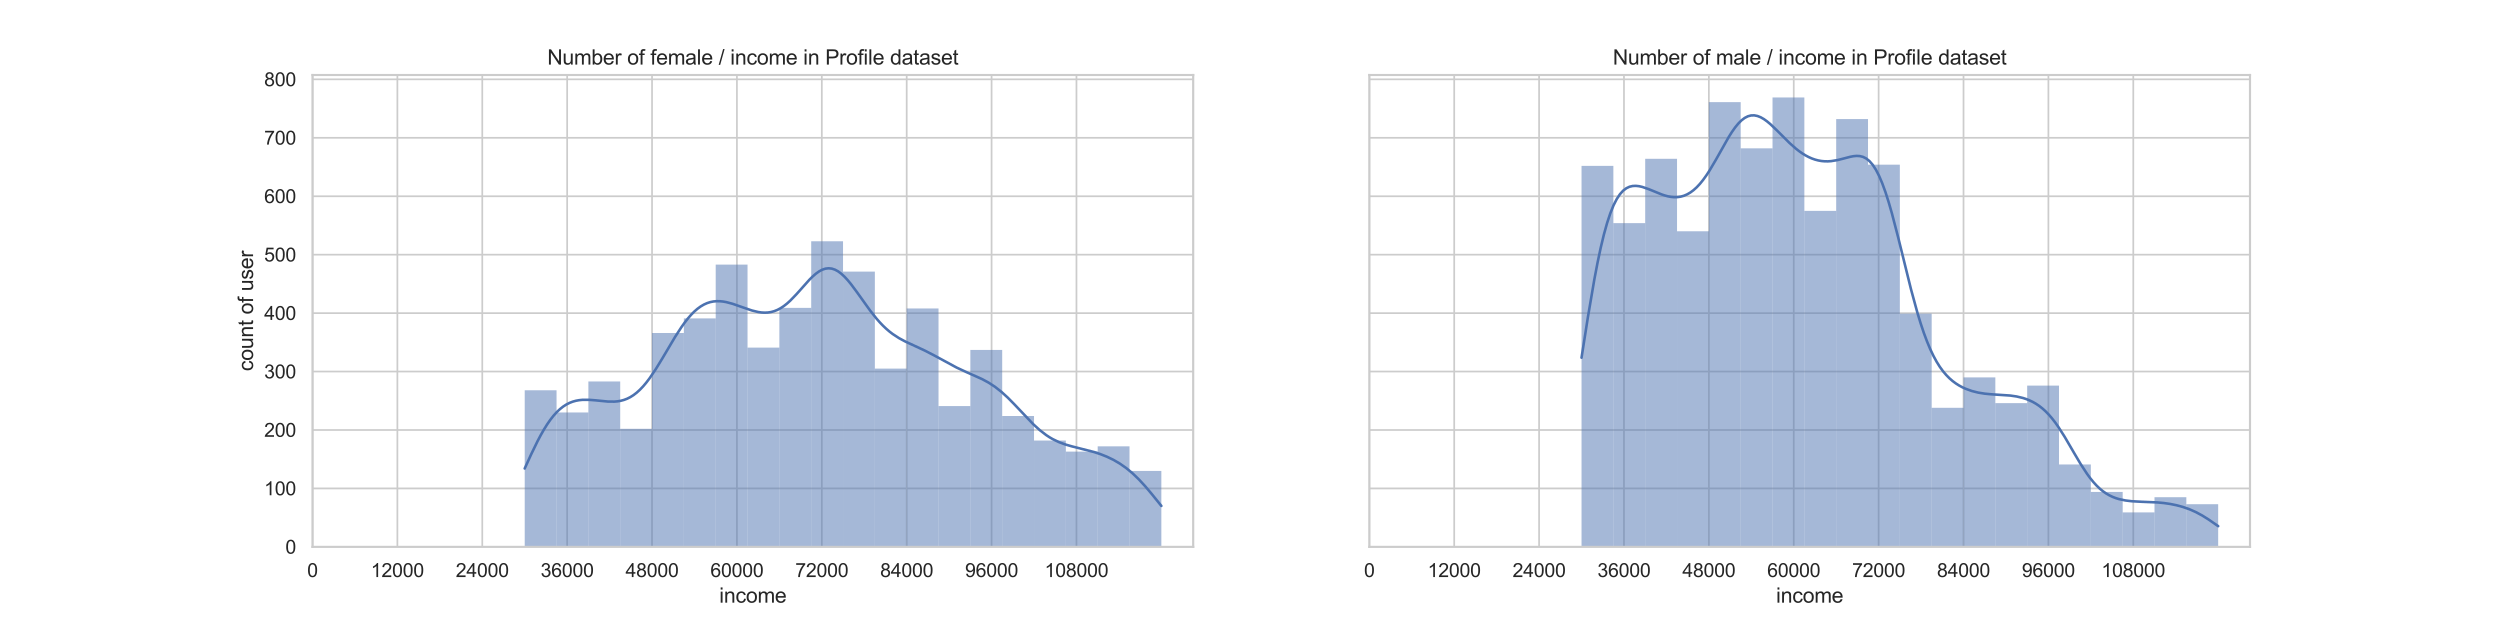 <?xml version="1.0" encoding="utf-8" standalone="no"?>
<!DOCTYPE svg PUBLIC "-//W3C//DTD SVG 1.1//EN"
  "http://www.w3.org/Graphics/SVG/1.1/DTD/svg11.dtd">
<svg xmlns:xlink="http://www.w3.org/1999/xlink" width="1440pt" height="360pt" viewBox="0 0 1440 360" xmlns="http://www.w3.org/2000/svg" version="1.1">
 <defs>
  <style type="text/css">*{stroke-linejoin: round; stroke-linecap: butt}</style>
 </defs>
 <g id="figure_1">
  <g id="patch_1">
   <path d="M 0 360 
L 1440 360 
L 1440 0 
L 0 0 
z
" style="fill: #ffffff"/>
  </g>
  <g id="axes_1">
   <g id="patch_2">
    <path d="M 180 315 
L 687.273 315 
L 687.273 43.2 
L 180 43.2 
z
" style="fill: #ffffff"/>
   </g>
   <g id="matplotlib.axis_1">
    <g id="xtick_1">
     <g id="line2d_1">
      <path d="M 180 315 
L 180 43.2 
" clip-path="url(#p6ded19fe6a)" style="fill: none; stroke: #cccccc; stroke-linecap: round"/>
     </g>
     <g id="text_1">
      <!-- 0 -->
      <g style="fill: #262626" transform="translate(176.941 332.374)scale(0.11 -0.11)">
       <defs>
        <path id="ArialMT-30" d="M 266 2259 
Q 266 3072 433 3567 
Q 600 4063 929 4331 
Q 1259 4600 1759 4600 
Q 2128 4600 2406 4451 
Q 2684 4303 2865 4023 
Q 3047 3744 3150 3342 
Q 3253 2941 3253 2259 
Q 3253 1453 3087 958 
Q 2922 463 2592 192 
Q 2263 -78 1759 -78 
Q 1097 -78 719 397 
Q 266 969 266 2259 
z
M 844 2259 
Q 844 1131 1108 757 
Q 1372 384 1759 384 
Q 2147 384 2411 759 
Q 2675 1134 2675 2259 
Q 2675 3391 2411 3762 
Q 2147 4134 1753 4134 
Q 1366 4134 1134 3806 
Q 844 3388 844 2259 
z
" transform="scale(0.016)"/>
       </defs>
       <use xlink:href="#ArialMT-30"/>
      </g>
     </g>
    </g>
    <g id="xtick_2">
     <g id="line2d_2">
      <path d="M 228.894 315 
L 228.894 43.2 
" clip-path="url(#p6ded19fe6a)" style="fill: none; stroke: #cccccc; stroke-linecap: round"/>
     </g>
     <g id="text_2">
      <!-- 12000 -->
      <g style="fill: #262626" transform="translate(213.601 332.374)scale(0.11 -0.11)">
       <defs>
        <path id="ArialMT-31" d="M 2384 0 
L 1822 0 
L 1822 3584 
Q 1619 3391 1289 3197 
Q 959 3003 697 2906 
L 697 3450 
Q 1169 3672 1522 3987 
Q 1875 4303 2022 4600 
L 2384 4600 
L 2384 0 
z
" transform="scale(0.016)"/>
        <path id="ArialMT-32" d="M 3222 541 
L 3222 0 
L 194 0 
Q 188 203 259 391 
Q 375 700 629 1000 
Q 884 1300 1366 1694 
Q 2113 2306 2375 2664 
Q 2638 3022 2638 3341 
Q 2638 3675 2398 3904 
Q 2159 4134 1775 4134 
Q 1369 4134 1125 3890 
Q 881 3647 878 3216 
L 300 3275 
Q 359 3922 746 4261 
Q 1134 4600 1788 4600 
Q 2447 4600 2831 4234 
Q 3216 3869 3216 3328 
Q 3216 3053 3103 2787 
Q 2991 2522 2730 2228 
Q 2469 1934 1863 1422 
Q 1356 997 1212 845 
Q 1069 694 975 541 
L 3222 541 
z
" transform="scale(0.016)"/>
       </defs>
       <use xlink:href="#ArialMT-31"/>
       <use xlink:href="#ArialMT-32" x="55.615"/>
       <use xlink:href="#ArialMT-30" x="111.23"/>
       <use xlink:href="#ArialMT-30" x="166.846"/>
       <use xlink:href="#ArialMT-30" x="222.461"/>
      </g>
     </g>
    </g>
    <g id="xtick_3">
     <g id="line2d_3">
      <path d="M 277.788 315 
L 277.788 43.2 
" clip-path="url(#p6ded19fe6a)" style="fill: none; stroke: #cccccc; stroke-linecap: round"/>
     </g>
     <g id="text_3">
      <!-- 24000 -->
      <g style="fill: #262626" transform="translate(262.495 332.374)scale(0.11 -0.11)">
       <defs>
        <path id="ArialMT-34" d="M 2069 0 
L 2069 1097 
L 81 1097 
L 81 1613 
L 2172 4581 
L 2631 4581 
L 2631 1613 
L 3250 1613 
L 3250 1097 
L 2631 1097 
L 2631 0 
L 2069 0 
z
M 2069 1613 
L 2069 3678 
L 634 1613 
L 2069 1613 
z
" transform="scale(0.016)"/>
       </defs>
       <use xlink:href="#ArialMT-32"/>
       <use xlink:href="#ArialMT-34" x="55.615"/>
       <use xlink:href="#ArialMT-30" x="111.23"/>
       <use xlink:href="#ArialMT-30" x="166.846"/>
       <use xlink:href="#ArialMT-30" x="222.461"/>
      </g>
     </g>
    </g>
    <g id="xtick_4">
     <g id="line2d_4">
      <path d="M 326.681 315 
L 326.681 43.2 
" clip-path="url(#p6ded19fe6a)" style="fill: none; stroke: #cccccc; stroke-linecap: round"/>
     </g>
     <g id="text_4">
      <!-- 36000 -->
      <g style="fill: #262626" transform="translate(311.389 332.374)scale(0.11 -0.11)">
       <defs>
        <path id="ArialMT-33" d="M 269 1209 
L 831 1284 
Q 928 806 1161 595 
Q 1394 384 1728 384 
Q 2125 384 2398 659 
Q 2672 934 2672 1341 
Q 2672 1728 2419 1979 
Q 2166 2231 1775 2231 
Q 1616 2231 1378 2169 
L 1441 2663 
Q 1497 2656 1531 2656 
Q 1891 2656 2178 2843 
Q 2466 3031 2466 3422 
Q 2466 3731 2256 3934 
Q 2047 4138 1716 4138 
Q 1388 4138 1169 3931 
Q 950 3725 888 3313 
L 325 3413 
Q 428 3978 793 4289 
Q 1159 4600 1703 4600 
Q 2078 4600 2393 4439 
Q 2709 4278 2876 4000 
Q 3044 3722 3044 3409 
Q 3044 3113 2884 2869 
Q 2725 2625 2413 2481 
Q 2819 2388 3044 2092 
Q 3269 1797 3269 1353 
Q 3269 753 2831 336 
Q 2394 -81 1725 -81 
Q 1122 -81 723 278 
Q 325 638 269 1209 
z
" transform="scale(0.016)"/>
        <path id="ArialMT-36" d="M 3184 3459 
L 2625 3416 
Q 2550 3747 2413 3897 
Q 2184 4138 1850 4138 
Q 1581 4138 1378 3988 
Q 1113 3794 959 3422 
Q 806 3050 800 2363 
Q 1003 2672 1297 2822 
Q 1591 2972 1913 2972 
Q 2475 2972 2870 2558 
Q 3266 2144 3266 1488 
Q 3266 1056 3080 686 
Q 2894 316 2569 119 
Q 2244 -78 1831 -78 
Q 1128 -78 684 439 
Q 241 956 241 2144 
Q 241 3472 731 4075 
Q 1159 4600 1884 4600 
Q 2425 4600 2770 4297 
Q 3116 3994 3184 3459 
z
M 888 1484 
Q 888 1194 1011 928 
Q 1134 663 1356 523 
Q 1578 384 1822 384 
Q 2178 384 2434 671 
Q 2691 959 2691 1453 
Q 2691 1928 2437 2201 
Q 2184 2475 1800 2475 
Q 1419 2475 1153 2201 
Q 888 1928 888 1484 
z
" transform="scale(0.016)"/>
       </defs>
       <use xlink:href="#ArialMT-33"/>
       <use xlink:href="#ArialMT-36" x="55.615"/>
       <use xlink:href="#ArialMT-30" x="111.23"/>
       <use xlink:href="#ArialMT-30" x="166.846"/>
       <use xlink:href="#ArialMT-30" x="222.461"/>
      </g>
     </g>
    </g>
    <g id="xtick_5">
     <g id="line2d_5">
      <path d="M 375.575 315 
L 375.575 43.2 
" clip-path="url(#p6ded19fe6a)" style="fill: none; stroke: #cccccc; stroke-linecap: round"/>
     </g>
     <g id="text_5">
      <!-- 48000 -->
      <g style="fill: #262626" transform="translate(360.282 332.374)scale(0.11 -0.11)">
       <defs>
        <path id="ArialMT-38" d="M 1131 2484 
Q 781 2613 612 2850 
Q 444 3088 444 3419 
Q 444 3919 803 4259 
Q 1163 4600 1759 4600 
Q 2359 4600 2725 4251 
Q 3091 3903 3091 3403 
Q 3091 3084 2923 2848 
Q 2756 2613 2416 2484 
Q 2838 2347 3058 2040 
Q 3278 1734 3278 1309 
Q 3278 722 2862 322 
Q 2447 -78 1769 -78 
Q 1091 -78 675 323 
Q 259 725 259 1325 
Q 259 1772 486 2073 
Q 713 2375 1131 2484 
z
M 1019 3438 
Q 1019 3113 1228 2906 
Q 1438 2700 1772 2700 
Q 2097 2700 2305 2904 
Q 2513 3109 2513 3406 
Q 2513 3716 2298 3927 
Q 2084 4138 1766 4138 
Q 1444 4138 1231 3931 
Q 1019 3725 1019 3438 
z
M 838 1322 
Q 838 1081 952 856 
Q 1066 631 1291 507 
Q 1516 384 1775 384 
Q 2178 384 2440 643 
Q 2703 903 2703 1303 
Q 2703 1709 2433 1975 
Q 2163 2241 1756 2241 
Q 1359 2241 1098 1978 
Q 838 1716 838 1322 
z
" transform="scale(0.016)"/>
       </defs>
       <use xlink:href="#ArialMT-34"/>
       <use xlink:href="#ArialMT-38" x="55.615"/>
       <use xlink:href="#ArialMT-30" x="111.23"/>
       <use xlink:href="#ArialMT-30" x="166.846"/>
       <use xlink:href="#ArialMT-30" x="222.461"/>
      </g>
     </g>
    </g>
    <g id="xtick_6">
     <g id="line2d_6">
      <path d="M 424.469 315 
L 424.469 43.2 
" clip-path="url(#p6ded19fe6a)" style="fill: none; stroke: #cccccc; stroke-linecap: round"/>
     </g>
     <g id="text_6">
      <!-- 60000 -->
      <g style="fill: #262626" transform="translate(409.176 332.374)scale(0.11 -0.11)">
       <use xlink:href="#ArialMT-36"/>
       <use xlink:href="#ArialMT-30" x="55.615"/>
       <use xlink:href="#ArialMT-30" x="111.23"/>
       <use xlink:href="#ArialMT-30" x="166.846"/>
       <use xlink:href="#ArialMT-30" x="222.461"/>
      </g>
     </g>
    </g>
    <g id="xtick_7">
     <g id="line2d_7">
      <path d="M 473.363 315 
L 473.363 43.2 
" clip-path="url(#p6ded19fe6a)" style="fill: none; stroke: #cccccc; stroke-linecap: round"/>
     </g>
     <g id="text_7">
      <!-- 72000 -->
      <g style="fill: #262626" transform="translate(458.07 332.374)scale(0.11 -0.11)">
       <defs>
        <path id="ArialMT-37" d="M 303 3981 
L 303 4522 
L 3269 4522 
L 3269 4084 
Q 2831 3619 2401 2847 
Q 1972 2075 1738 1259 
Q 1569 684 1522 0 
L 944 0 
Q 953 541 1156 1306 
Q 1359 2072 1739 2783 
Q 2119 3494 2547 3981 
L 303 3981 
z
" transform="scale(0.016)"/>
       </defs>
       <use xlink:href="#ArialMT-37"/>
       <use xlink:href="#ArialMT-32" x="55.615"/>
       <use xlink:href="#ArialMT-30" x="111.23"/>
       <use xlink:href="#ArialMT-30" x="166.846"/>
       <use xlink:href="#ArialMT-30" x="222.461"/>
      </g>
     </g>
    </g>
    <g id="xtick_8">
     <g id="line2d_8">
      <path d="M 522.256 315 
L 522.256 43.2 
" clip-path="url(#p6ded19fe6a)" style="fill: none; stroke: #cccccc; stroke-linecap: round"/>
     </g>
     <g id="text_8">
      <!-- 84000 -->
      <g style="fill: #262626" transform="translate(506.964 332.374)scale(0.11 -0.11)">
       <use xlink:href="#ArialMT-38"/>
       <use xlink:href="#ArialMT-34" x="55.615"/>
       <use xlink:href="#ArialMT-30" x="111.23"/>
       <use xlink:href="#ArialMT-30" x="166.846"/>
       <use xlink:href="#ArialMT-30" x="222.461"/>
      </g>
     </g>
    </g>
    <g id="xtick_9">
     <g id="line2d_9">
      <path d="M 571.15 315 
L 571.15 43.2 
" clip-path="url(#p6ded19fe6a)" style="fill: none; stroke: #cccccc; stroke-linecap: round"/>
     </g>
     <g id="text_9">
      <!-- 96000 -->
      <g style="fill: #262626" transform="translate(555.857 332.374)scale(0.11 -0.11)">
       <defs>
        <path id="ArialMT-39" d="M 350 1059 
L 891 1109 
Q 959 728 1153 556 
Q 1347 384 1650 384 
Q 1909 384 2104 503 
Q 2300 622 2425 820 
Q 2550 1019 2634 1356 
Q 2719 1694 2719 2044 
Q 2719 2081 2716 2156 
Q 2547 1888 2255 1720 
Q 1963 1553 1622 1553 
Q 1053 1553 659 1965 
Q 266 2378 266 3053 
Q 266 3750 677 4175 
Q 1088 4600 1706 4600 
Q 2153 4600 2523 4359 
Q 2894 4119 3086 3673 
Q 3278 3228 3278 2384 
Q 3278 1506 3087 986 
Q 2897 466 2520 194 
Q 2144 -78 1638 -78 
Q 1100 -78 759 220 
Q 419 519 350 1059 
z
M 2653 3081 
Q 2653 3566 2395 3850 
Q 2138 4134 1775 4134 
Q 1400 4134 1122 3828 
Q 844 3522 844 3034 
Q 844 2597 1108 2323 
Q 1372 2050 1759 2050 
Q 2150 2050 2401 2323 
Q 2653 2597 2653 3081 
z
" transform="scale(0.016)"/>
       </defs>
       <use xlink:href="#ArialMT-39"/>
       <use xlink:href="#ArialMT-36" x="55.615"/>
       <use xlink:href="#ArialMT-30" x="111.23"/>
       <use xlink:href="#ArialMT-30" x="166.846"/>
       <use xlink:href="#ArialMT-30" x="222.461"/>
      </g>
     </g>
    </g>
    <g id="xtick_10">
     <g id="line2d_10">
      <path d="M 620.044 315 
L 620.044 43.2 
" clip-path="url(#p6ded19fe6a)" style="fill: none; stroke: #cccccc; stroke-linecap: round"/>
     </g>
     <g id="text_10">
      <!-- 108000 -->
      <g style="fill: #262626" transform="translate(601.693 332.374)scale(0.11 -0.11)">
       <use xlink:href="#ArialMT-31"/>
       <use xlink:href="#ArialMT-30" x="55.615"/>
       <use xlink:href="#ArialMT-38" x="111.23"/>
       <use xlink:href="#ArialMT-30" x="166.846"/>
       <use xlink:href="#ArialMT-30" x="222.461"/>
       <use xlink:href="#ArialMT-30" x="278.076"/>
      </g>
     </g>
    </g>
    <g id="text_11">
     <!-- income -->
     <g style="fill: #262626" transform="translate(414.296 347.149)scale(0.12 -0.12)">
      <defs>
       <path id="ArialMT-69" d="M 425 3934 
L 425 4581 
L 988 4581 
L 988 3934 
L 425 3934 
z
M 425 0 
L 425 3319 
L 988 3319 
L 988 0 
L 425 0 
z
" transform="scale(0.016)"/>
       <path id="ArialMT-6e" d="M 422 0 
L 422 3319 
L 928 3319 
L 928 2847 
Q 1294 3394 1984 3394 
Q 2284 3394 2536 3286 
Q 2788 3178 2913 3003 
Q 3038 2828 3088 2588 
Q 3119 2431 3119 2041 
L 3119 0 
L 2556 0 
L 2556 2019 
Q 2556 2363 2490 2533 
Q 2425 2703 2258 2804 
Q 2091 2906 1866 2906 
Q 1506 2906 1245 2678 
Q 984 2450 984 1813 
L 984 0 
L 422 0 
z
" transform="scale(0.016)"/>
       <path id="ArialMT-63" d="M 2588 1216 
L 3141 1144 
Q 3050 572 2676 248 
Q 2303 -75 1759 -75 
Q 1078 -75 664 370 
Q 250 816 250 1647 
Q 250 2184 428 2587 
Q 606 2991 970 3192 
Q 1334 3394 1763 3394 
Q 2303 3394 2647 3120 
Q 2991 2847 3088 2344 
L 2541 2259 
Q 2463 2594 2264 2762 
Q 2066 2931 1784 2931 
Q 1359 2931 1093 2626 
Q 828 2322 828 1663 
Q 828 994 1084 691 
Q 1341 388 1753 388 
Q 2084 388 2306 591 
Q 2528 794 2588 1216 
z
" transform="scale(0.016)"/>
       <path id="ArialMT-6f" d="M 213 1659 
Q 213 2581 725 3025 
Q 1153 3394 1769 3394 
Q 2453 3394 2887 2945 
Q 3322 2497 3322 1706 
Q 3322 1066 3130 698 
Q 2938 331 2570 128 
Q 2203 -75 1769 -75 
Q 1072 -75 642 372 
Q 213 819 213 1659 
z
M 791 1659 
Q 791 1022 1069 705 
Q 1347 388 1769 388 
Q 2188 388 2466 706 
Q 2744 1025 2744 1678 
Q 2744 2294 2464 2611 
Q 2184 2928 1769 2928 
Q 1347 2928 1069 2612 
Q 791 2297 791 1659 
z
" transform="scale(0.016)"/>
       <path id="ArialMT-6d" d="M 422 0 
L 422 3319 
L 925 3319 
L 925 2853 
Q 1081 3097 1340 3245 
Q 1600 3394 1931 3394 
Q 2300 3394 2536 3241 
Q 2772 3088 2869 2813 
Q 3263 3394 3894 3394 
Q 4388 3394 4653 3120 
Q 4919 2847 4919 2278 
L 4919 0 
L 4359 0 
L 4359 2091 
Q 4359 2428 4304 2576 
Q 4250 2725 4106 2815 
Q 3963 2906 3769 2906 
Q 3419 2906 3187 2673 
Q 2956 2441 2956 1928 
L 2956 0 
L 2394 0 
L 2394 2156 
Q 2394 2531 2256 2718 
Q 2119 2906 1806 2906 
Q 1569 2906 1367 2781 
Q 1166 2656 1075 2415 
Q 984 2175 984 1722 
L 984 0 
L 422 0 
z
" transform="scale(0.016)"/>
       <path id="ArialMT-65" d="M 2694 1069 
L 3275 997 
Q 3138 488 2766 206 
Q 2394 -75 1816 -75 
Q 1088 -75 661 373 
Q 234 822 234 1631 
Q 234 2469 665 2931 
Q 1097 3394 1784 3394 
Q 2450 3394 2872 2941 
Q 3294 2488 3294 1666 
Q 3294 1616 3291 1516 
L 816 1516 
Q 847 969 1125 678 
Q 1403 388 1819 388 
Q 2128 388 2347 550 
Q 2566 713 2694 1069 
z
M 847 1978 
L 2700 1978 
Q 2663 2397 2488 2606 
Q 2219 2931 1791 2931 
Q 1403 2931 1139 2672 
Q 875 2413 847 1978 
z
" transform="scale(0.016)"/>
      </defs>
      <use xlink:href="#ArialMT-69"/>
      <use xlink:href="#ArialMT-6e" x="22.217"/>
      <use xlink:href="#ArialMT-63" x="77.832"/>
      <use xlink:href="#ArialMT-6f" x="127.832"/>
      <use xlink:href="#ArialMT-6d" x="183.447"/>
      <use xlink:href="#ArialMT-65" x="266.748"/>
     </g>
    </g>
   </g>
   <g id="matplotlib.axis_2">
    <g id="ytick_1">
     <g id="line2d_11">
      <path d="M 180 315 
L 687.273 315 
" clip-path="url(#p6ded19fe6a)" style="fill: none; stroke: #cccccc; stroke-linecap: round"/>
     </g>
     <g id="text_12">
      <!-- 0 -->
      <g style="fill: #262626" transform="translate(164.383 318.937)scale(0.11 -0.11)">
       <use xlink:href="#ArialMT-30"/>
      </g>
     </g>
    </g>
    <g id="ytick_2">
     <g id="line2d_12">
      <path d="M 180 281.338 
L 687.273 281.338 
" clip-path="url(#p6ded19fe6a)" style="fill: none; stroke: #cccccc; stroke-linecap: round"/>
     </g>
     <g id="text_13">
      <!-- 100 -->
      <g style="fill: #262626" transform="translate(152.149 285.275)scale(0.11 -0.11)">
       <use xlink:href="#ArialMT-31"/>
       <use xlink:href="#ArialMT-30" x="55.615"/>
       <use xlink:href="#ArialMT-30" x="111.23"/>
      </g>
     </g>
    </g>
    <g id="ytick_3">
     <g id="line2d_13">
      <path d="M 180 247.677 
L 687.273 247.677 
" clip-path="url(#p6ded19fe6a)" style="fill: none; stroke: #cccccc; stroke-linecap: round"/>
     </g>
     <g id="text_14">
      <!-- 200 -->
      <g style="fill: #262626" transform="translate(152.149 251.614)scale(0.11 -0.11)">
       <use xlink:href="#ArialMT-32"/>
       <use xlink:href="#ArialMT-30" x="55.615"/>
       <use xlink:href="#ArialMT-30" x="111.23"/>
      </g>
     </g>
    </g>
    <g id="ytick_4">
     <g id="line2d_14">
      <path d="M 180 214.015 
L 687.273 214.015 
" clip-path="url(#p6ded19fe6a)" style="fill: none; stroke: #cccccc; stroke-linecap: round"/>
     </g>
     <g id="text_15">
      <!-- 300 -->
      <g style="fill: #262626" transform="translate(152.149 217.952)scale(0.11 -0.11)">
       <use xlink:href="#ArialMT-33"/>
       <use xlink:href="#ArialMT-30" x="55.615"/>
       <use xlink:href="#ArialMT-30" x="111.23"/>
      </g>
     </g>
    </g>
    <g id="ytick_5">
     <g id="line2d_15">
      <path d="M 180 180.354 
L 687.273 180.354 
" clip-path="url(#p6ded19fe6a)" style="fill: none; stroke: #cccccc; stroke-linecap: round"/>
     </g>
     <g id="text_16">
      <!-- 400 -->
      <g style="fill: #262626" transform="translate(152.149 184.291)scale(0.11 -0.11)">
       <use xlink:href="#ArialMT-34"/>
       <use xlink:href="#ArialMT-30" x="55.615"/>
       <use xlink:href="#ArialMT-30" x="111.23"/>
      </g>
     </g>
    </g>
    <g id="ytick_6">
     <g id="line2d_16">
      <path d="M 180 146.692 
L 687.273 146.692 
" clip-path="url(#p6ded19fe6a)" style="fill: none; stroke: #cccccc; stroke-linecap: round"/>
     </g>
     <g id="text_17">
      <!-- 500 -->
      <g style="fill: #262626" transform="translate(152.149 150.629)scale(0.11 -0.11)">
       <defs>
        <path id="ArialMT-35" d="M 266 1200 
L 856 1250 
Q 922 819 1161 601 
Q 1400 384 1738 384 
Q 2144 384 2425 690 
Q 2706 997 2706 1503 
Q 2706 1984 2436 2262 
Q 2166 2541 1728 2541 
Q 1456 2541 1237 2417 
Q 1019 2294 894 2097 
L 366 2166 
L 809 4519 
L 3088 4519 
L 3088 3981 
L 1259 3981 
L 1013 2750 
Q 1425 3038 1878 3038 
Q 2478 3038 2890 2622 
Q 3303 2206 3303 1553 
Q 3303 931 2941 478 
Q 2500 -78 1738 -78 
Q 1113 -78 717 272 
Q 322 622 266 1200 
z
" transform="scale(0.016)"/>
       </defs>
       <use xlink:href="#ArialMT-35"/>
       <use xlink:href="#ArialMT-30" x="55.615"/>
       <use xlink:href="#ArialMT-30" x="111.23"/>
      </g>
     </g>
    </g>
    <g id="ytick_7">
     <g id="line2d_17">
      <path d="M 180 113.031 
L 687.273 113.031 
" clip-path="url(#p6ded19fe6a)" style="fill: none; stroke: #cccccc; stroke-linecap: round"/>
     </g>
     <g id="text_18">
      <!-- 600 -->
      <g style="fill: #262626" transform="translate(152.149 116.968)scale(0.11 -0.11)">
       <use xlink:href="#ArialMT-36"/>
       <use xlink:href="#ArialMT-30" x="55.615"/>
       <use xlink:href="#ArialMT-30" x="111.23"/>
      </g>
     </g>
    </g>
    <g id="ytick_8">
     <g id="line2d_18">
      <path d="M 180 79.369 
L 687.273 79.369 
" clip-path="url(#p6ded19fe6a)" style="fill: none; stroke: #cccccc; stroke-linecap: round"/>
     </g>
     <g id="text_19">
      <!-- 700 -->
      <g style="fill: #262626" transform="translate(152.149 83.306)scale(0.11 -0.11)">
       <use xlink:href="#ArialMT-37"/>
       <use xlink:href="#ArialMT-30" x="55.615"/>
       <use xlink:href="#ArialMT-30" x="111.23"/>
      </g>
     </g>
    </g>
    <g id="ytick_9">
     <g id="line2d_19">
      <path d="M 180 45.708 
L 687.273 45.708 
" clip-path="url(#p6ded19fe6a)" style="fill: none; stroke: #cccccc; stroke-linecap: round"/>
     </g>
     <g id="text_20">
      <!-- 800 -->
      <g style="fill: #262626" transform="translate(152.149 49.645)scale(0.11 -0.11)">
       <use xlink:href="#ArialMT-38"/>
       <use xlink:href="#ArialMT-30" x="55.615"/>
       <use xlink:href="#ArialMT-30" x="111.23"/>
      </g>
     </g>
    </g>
    <g id="text_21">
     <!-- count of user -->
     <g style="fill: #262626" transform="translate(145.764 213.785)rotate(-90)scale(0.12 -0.12)">
      <defs>
       <path id="ArialMT-75" d="M 2597 0 
L 2597 488 
Q 2209 -75 1544 -75 
Q 1250 -75 995 37 
Q 741 150 617 320 
Q 494 491 444 738 
Q 409 903 409 1263 
L 409 3319 
L 972 3319 
L 972 1478 
Q 972 1038 1006 884 
Q 1059 663 1231 536 
Q 1403 409 1656 409 
Q 1909 409 2131 539 
Q 2353 669 2445 892 
Q 2538 1116 2538 1541 
L 2538 3319 
L 3100 3319 
L 3100 0 
L 2597 0 
z
" transform="scale(0.016)"/>
       <path id="ArialMT-74" d="M 1650 503 
L 1731 6 
Q 1494 -44 1306 -44 
Q 1000 -44 831 53 
Q 663 150 594 308 
Q 525 466 525 972 
L 525 2881 
L 113 2881 
L 113 3319 
L 525 3319 
L 525 4141 
L 1084 4478 
L 1084 3319 
L 1650 3319 
L 1650 2881 
L 1084 2881 
L 1084 941 
Q 1084 700 1114 631 
Q 1144 563 1211 522 
Q 1278 481 1403 481 
Q 1497 481 1650 503 
z
" transform="scale(0.016)"/>
       <path id="ArialMT-20" transform="scale(0.016)"/>
       <path id="ArialMT-66" d="M 556 0 
L 556 2881 
L 59 2881 
L 59 3319 
L 556 3319 
L 556 3672 
Q 556 4006 616 4169 
Q 697 4388 901 4523 
Q 1106 4659 1475 4659 
Q 1713 4659 2000 4603 
L 1916 4113 
Q 1741 4144 1584 4144 
Q 1328 4144 1222 4034 
Q 1116 3925 1116 3625 
L 1116 3319 
L 1763 3319 
L 1763 2881 
L 1116 2881 
L 1116 0 
L 556 0 
z
" transform="scale(0.016)"/>
       <path id="ArialMT-73" d="M 197 991 
L 753 1078 
Q 800 744 1014 566 
Q 1228 388 1613 388 
Q 2000 388 2187 545 
Q 2375 703 2375 916 
Q 2375 1106 2209 1216 
Q 2094 1291 1634 1406 
Q 1016 1563 777 1677 
Q 538 1791 414 1992 
Q 291 2194 291 2438 
Q 291 2659 392 2848 
Q 494 3038 669 3163 
Q 800 3259 1026 3326 
Q 1253 3394 1513 3394 
Q 1903 3394 2198 3281 
Q 2494 3169 2634 2976 
Q 2775 2784 2828 2463 
L 2278 2388 
Q 2241 2644 2061 2787 
Q 1881 2931 1553 2931 
Q 1166 2931 1000 2803 
Q 834 2675 834 2503 
Q 834 2394 903 2306 
Q 972 2216 1119 2156 
Q 1203 2125 1616 2013 
Q 2213 1853 2448 1751 
Q 2684 1650 2818 1456 
Q 2953 1263 2953 975 
Q 2953 694 2789 445 
Q 2625 197 2315 61 
Q 2006 -75 1616 -75 
Q 969 -75 630 194 
Q 291 463 197 991 
z
" transform="scale(0.016)"/>
       <path id="ArialMT-72" d="M 416 0 
L 416 3319 
L 922 3319 
L 922 2816 
Q 1116 3169 1280 3281 
Q 1444 3394 1641 3394 
Q 1925 3394 2219 3213 
L 2025 2691 
Q 1819 2813 1613 2813 
Q 1428 2813 1281 2702 
Q 1134 2591 1072 2394 
Q 978 2094 978 1738 
L 978 0 
L 416 0 
z
" transform="scale(0.016)"/>
      </defs>
      <use xlink:href="#ArialMT-63"/>
      <use xlink:href="#ArialMT-6f" x="50"/>
      <use xlink:href="#ArialMT-75" x="105.615"/>
      <use xlink:href="#ArialMT-6e" x="161.23"/>
      <use xlink:href="#ArialMT-74" x="216.846"/>
      <use xlink:href="#ArialMT-20" x="244.629"/>
      <use xlink:href="#ArialMT-6f" x="272.412"/>
      <use xlink:href="#ArialMT-66" x="328.027"/>
      <use xlink:href="#ArialMT-20" x="355.811"/>
      <use xlink:href="#ArialMT-75" x="383.594"/>
      <use xlink:href="#ArialMT-73" x="439.209"/>
      <use xlink:href="#ArialMT-65" x="489.209"/>
      <use xlink:href="#ArialMT-72" x="544.824"/>
     </g>
    </g>
   </g>
   <g id="patch_3">
    <path d="M 302.234 315 
L 320.57 315 
L 320.57 224.787 
L 302.234 224.787 
z
" clip-path="url(#p6ded19fe6a)" style="fill: #4c72b0; fill-opacity: 0.5"/>
   </g>
   <g id="patch_4">
    <path d="M 320.57 315 
L 338.905 315 
L 338.905 237.578 
L 320.57 237.578 
z
" clip-path="url(#p6ded19fe6a)" style="fill: #4c72b0; fill-opacity: 0.5"/>
   </g>
   <g id="patch_5">
    <path d="M 338.905 315 
L 357.24 315 
L 357.24 219.738 
L 338.905 219.738 
z
" clip-path="url(#p6ded19fe6a)" style="fill: #4c72b0; fill-opacity: 0.5"/>
   </g>
   <g id="patch_6">
    <path d="M 357.24 315 
L 375.575 315 
L 375.575 247.004 
L 357.24 247.004 
z
" clip-path="url(#p6ded19fe6a)" style="fill: #4c72b0; fill-opacity: 0.5"/>
   </g>
   <g id="patch_7">
    <path d="M 375.575 315 
L 393.91 315 
L 393.91 191.799 
L 375.575 191.799 
z
" clip-path="url(#p6ded19fe6a)" style="fill: #4c72b0; fill-opacity: 0.5"/>
   </g>
   <g id="patch_8">
    <path d="M 393.91 315 
L 412.245 315 
L 412.245 183.383 
L 393.91 183.383 
z
" clip-path="url(#p6ded19fe6a)" style="fill: #4c72b0; fill-opacity: 0.5"/>
   </g>
   <g id="patch_9">
    <path d="M 412.245 315 
L 430.581 315 
L 430.581 152.415 
L 412.245 152.415 
z
" clip-path="url(#p6ded19fe6a)" style="fill: #4c72b0; fill-opacity: 0.5"/>
   </g>
   <g id="patch_10">
    <path d="M 430.581 315 
L 448.916 315 
L 448.916 200.214 
L 430.581 200.214 
z
" clip-path="url(#p6ded19fe6a)" style="fill: #4c72b0; fill-opacity: 0.5"/>
   </g>
   <g id="patch_11">
    <path d="M 448.916 315 
L 467.251 315 
L 467.251 177.324 
L 448.916 177.324 
z
" clip-path="url(#p6ded19fe6a)" style="fill: #4c72b0; fill-opacity: 0.5"/>
   </g>
   <g id="patch_12">
    <path d="M 467.251 315 
L 485.586 315 
L 485.586 138.95 
L 467.251 138.95 
z
" clip-path="url(#p6ded19fe6a)" style="fill: #4c72b0; fill-opacity: 0.5"/>
   </g>
   <g id="patch_13">
    <path d="M 485.586 315 
L 503.921 315 
L 503.921 156.454 
L 485.586 156.454 
z
" clip-path="url(#p6ded19fe6a)" style="fill: #4c72b0; fill-opacity: 0.5"/>
   </g>
   <g id="patch_14">
    <path d="M 503.921 315 
L 522.256 315 
L 522.256 212.332 
L 503.921 212.332 
z
" clip-path="url(#p6ded19fe6a)" style="fill: #4c72b0; fill-opacity: 0.5"/>
   </g>
   <g id="patch_15">
    <path d="M 522.256 315 
L 540.591 315 
L 540.591 177.661 
L 522.256 177.661 
z
" clip-path="url(#p6ded19fe6a)" style="fill: #4c72b0; fill-opacity: 0.5"/>
   </g>
   <g id="patch_16">
    <path d="M 540.591 315 
L 558.927 315 
L 558.927 233.876 
L 540.591 233.876 
z
" clip-path="url(#p6ded19fe6a)" style="fill: #4c72b0; fill-opacity: 0.5"/>
   </g>
   <g id="patch_17">
    <path d="M 558.927 315 
L 577.262 315 
L 577.262 201.561 
L 558.927 201.561 
z
" clip-path="url(#p6ded19fe6a)" style="fill: #4c72b0; fill-opacity: 0.5"/>
   </g>
   <g id="patch_18">
    <path d="M 577.262 315 
L 595.597 315 
L 595.597 239.598 
L 577.262 239.598 
z
" clip-path="url(#p6ded19fe6a)" style="fill: #4c72b0; fill-opacity: 0.5"/>
   </g>
   <g id="patch_19">
    <path d="M 595.597 315 
L 613.932 315 
L 613.932 253.736 
L 595.597 253.736 
z
" clip-path="url(#p6ded19fe6a)" style="fill: #4c72b0; fill-opacity: 0.5"/>
   </g>
   <g id="patch_20">
    <path d="M 613.932 315 
L 632.267 315 
L 632.267 260.132 
L 613.932 260.132 
z
" clip-path="url(#p6ded19fe6a)" style="fill: #4c72b0; fill-opacity: 0.5"/>
   </g>
   <g id="patch_21">
    <path d="M 632.267 315 
L 650.602 315 
L 650.602 257.102 
L 632.267 257.102 
z
" clip-path="url(#p6ded19fe6a)" style="fill: #4c72b0; fill-opacity: 0.5"/>
   </g>
   <g id="patch_22">
    <path d="M 650.602 315 
L 668.938 315 
L 668.938 271.24 
L 650.602 271.24 
z
" clip-path="url(#p6ded19fe6a)" style="fill: #4c72b0; fill-opacity: 0.5"/>
   </g>
   <g id="line2d_20">
    <path d="M 302.234 269.848 
L 305.92 261.755 
L 309.605 254.164 
L 311.448 250.674 
L 313.291 247.437 
L 315.133 244.48 
L 316.976 241.82 
L 318.819 239.465 
L 320.662 237.417 
L 322.504 235.669 
L 324.347 234.209 
L 326.19 233.018 
L 328.033 232.076 
L 329.875 231.359 
L 331.718 230.843 
L 333.561 230.503 
L 335.404 230.313 
L 339.089 230.286 
L 342.774 230.569 
L 350.145 231.293 
L 353.831 231.328 
L 355.674 231.169 
L 357.516 230.857 
L 359.359 230.366 
L 361.202 229.67 
L 363.044 228.751 
L 364.887 227.59 
L 366.73 226.175 
L 368.573 224.502 
L 370.415 222.57 
L 372.258 220.388 
L 374.101 217.971 
L 377.786 212.531 
L 381.472 206.507 
L 388.843 194.08 
L 392.528 188.393 
L 394.371 185.817 
L 396.214 183.458 
L 398.056 181.337 
L 399.899 179.469 
L 401.742 177.863 
L 403.585 176.52 
L 405.427 175.437 
L 407.27 174.605 
L 409.113 174.013 
L 410.955 173.645 
L 412.798 173.483 
L 414.641 173.505 
L 416.484 173.691 
L 418.326 174.018 
L 422.012 175.001 
L 427.54 176.936 
L 433.068 178.83 
L 436.754 179.729 
L 438.596 179.991 
L 440.439 180.094 
L 442.282 180.014 
L 444.125 179.73 
L 445.967 179.224 
L 447.81 178.485 
L 449.653 177.504 
L 451.495 176.285 
L 453.338 174.835 
L 455.181 173.176 
L 458.866 169.355 
L 466.237 161.101 
L 468.08 159.272 
L 469.923 157.666 
L 471.766 156.344 
L 473.608 155.355 
L 475.451 154.74 
L 477.294 154.525 
L 479.136 154.725 
L 480.979 155.338 
L 482.822 156.35 
L 484.665 157.735 
L 486.507 159.453 
L 488.35 161.46 
L 490.193 163.701 
L 493.878 168.66 
L 501.249 178.96 
L 504.935 183.599 
L 506.777 185.691 
L 508.62 187.614 
L 510.463 189.363 
L 512.306 190.942 
L 514.148 192.36 
L 517.834 194.77 
L 521.519 196.749 
L 527.047 199.312 
L 532.576 201.877 
L 538.104 204.727 
L 551.003 211.713 
L 556.531 214.279 
L 565.745 218.394 
L 569.43 220.392 
L 573.116 222.801 
L 576.801 225.691 
L 580.487 229.052 
L 584.172 232.787 
L 595.228 244.415 
L 598.914 247.761 
L 602.599 250.601 
L 604.442 251.814 
L 606.285 252.891 
L 609.97 254.668 
L 613.656 256.025 
L 617.341 257.091 
L 630.24 260.39 
L 633.926 261.611 
L 637.611 263.081 
L 641.297 264.856 
L 644.982 267.002 
L 648.668 269.578 
L 652.353 272.632 
L 656.038 276.18 
L 659.724 280.184 
L 663.409 284.546 
L 668.938 291.406 
L 668.938 291.406 
" clip-path="url(#p6ded19fe6a)" style="fill: none; stroke: #4c72b0; stroke-width: 1.5; stroke-linecap: round"/>
   </g>
   <g id="patch_23">
    <path d="M 180 315 
L 180 43.2 
" style="fill: none; stroke: #cccccc; stroke-width: 1.25; stroke-linejoin: miter; stroke-linecap: square"/>
   </g>
   <g id="patch_24">
    <path d="M 687.273 315 
L 687.273 43.2 
" style="fill: none; stroke: #cccccc; stroke-width: 1.25; stroke-linejoin: miter; stroke-linecap: square"/>
   </g>
   <g id="patch_25">
    <path d="M 180 315 
L 687.273 315 
" style="fill: none; stroke: #cccccc; stroke-width: 1.25; stroke-linejoin: miter; stroke-linecap: square"/>
   </g>
   <g id="patch_26">
    <path d="M 180 43.2 
L 687.273 43.2 
" style="fill: none; stroke: #cccccc; stroke-width: 1.25; stroke-linejoin: miter; stroke-linecap: square"/>
   </g>
   <g id="text_22">
    <!-- Number of female / income in Profile dataset -->
    <g style="fill: #262626" transform="translate(315.255 37.2)scale(0.12 -0.12)">
     <defs>
      <path id="ArialMT-4e" d="M 488 0 
L 488 4581 
L 1109 4581 
L 3516 984 
L 3516 4581 
L 4097 4581 
L 4097 0 
L 3475 0 
L 1069 3600 
L 1069 0 
L 488 0 
z
" transform="scale(0.016)"/>
      <path id="ArialMT-62" d="M 941 0 
L 419 0 
L 419 4581 
L 981 4581 
L 981 2947 
Q 1338 3394 1891 3394 
Q 2197 3394 2470 3270 
Q 2744 3147 2920 2923 
Q 3097 2700 3197 2384 
Q 3297 2069 3297 1709 
Q 3297 856 2875 390 
Q 2453 -75 1863 -75 
Q 1275 -75 941 416 
L 941 0 
z
M 934 1684 
Q 934 1088 1097 822 
Q 1363 388 1816 388 
Q 2184 388 2453 708 
Q 2722 1028 2722 1663 
Q 2722 2313 2464 2622 
Q 2206 2931 1841 2931 
Q 1472 2931 1203 2611 
Q 934 2291 934 1684 
z
" transform="scale(0.016)"/>
      <path id="ArialMT-61" d="M 2588 409 
Q 2275 144 1986 34 
Q 1697 -75 1366 -75 
Q 819 -75 525 192 
Q 231 459 231 875 
Q 231 1119 342 1320 
Q 453 1522 633 1644 
Q 813 1766 1038 1828 
Q 1203 1872 1538 1913 
Q 2219 1994 2541 2106 
Q 2544 2222 2544 2253 
Q 2544 2597 2384 2738 
Q 2169 2928 1744 2928 
Q 1347 2928 1158 2789 
Q 969 2650 878 2297 
L 328 2372 
Q 403 2725 575 2942 
Q 747 3159 1072 3276 
Q 1397 3394 1825 3394 
Q 2250 3394 2515 3294 
Q 2781 3194 2906 3042 
Q 3031 2891 3081 2659 
Q 3109 2516 3109 2141 
L 3109 1391 
Q 3109 606 3145 398 
Q 3181 191 3288 0 
L 2700 0 
Q 2613 175 2588 409 
z
M 2541 1666 
Q 2234 1541 1622 1453 
Q 1275 1403 1131 1340 
Q 988 1278 909 1158 
Q 831 1038 831 891 
Q 831 666 1001 516 
Q 1172 366 1500 366 
Q 1825 366 2078 508 
Q 2331 650 2450 897 
Q 2541 1088 2541 1459 
L 2541 1666 
z
" transform="scale(0.016)"/>
      <path id="ArialMT-6c" d="M 409 0 
L 409 4581 
L 972 4581 
L 972 0 
L 409 0 
z
" transform="scale(0.016)"/>
      <path id="ArialMT-2f" d="M 0 -78 
L 1328 4659 
L 1778 4659 
L 453 -78 
L 0 -78 
z
" transform="scale(0.016)"/>
      <path id="ArialMT-50" d="M 494 0 
L 494 4581 
L 2222 4581 
Q 2678 4581 2919 4538 
Q 3256 4481 3484 4323 
Q 3713 4166 3852 3881 
Q 3991 3597 3991 3256 
Q 3991 2672 3619 2267 
Q 3247 1863 2275 1863 
L 1100 1863 
L 1100 0 
L 494 0 
z
M 1100 2403 
L 2284 2403 
Q 2872 2403 3119 2622 
Q 3366 2841 3366 3238 
Q 3366 3525 3220 3729 
Q 3075 3934 2838 4000 
Q 2684 4041 2272 4041 
L 1100 4041 
L 1100 2403 
z
" transform="scale(0.016)"/>
      <path id="ArialMT-64" d="M 2575 0 
L 2575 419 
Q 2259 -75 1647 -75 
Q 1250 -75 917 144 
Q 584 363 401 755 
Q 219 1147 219 1656 
Q 219 2153 384 2558 
Q 550 2963 881 3178 
Q 1213 3394 1622 3394 
Q 1922 3394 2156 3267 
Q 2391 3141 2538 2938 
L 2538 4581 
L 3097 4581 
L 3097 0 
L 2575 0 
z
M 797 1656 
Q 797 1019 1065 703 
Q 1334 388 1700 388 
Q 2069 388 2326 689 
Q 2584 991 2584 1609 
Q 2584 2291 2321 2609 
Q 2059 2928 1675 2928 
Q 1300 2928 1048 2622 
Q 797 2316 797 1656 
z
" transform="scale(0.016)"/>
     </defs>
     <use xlink:href="#ArialMT-4e"/>
     <use xlink:href="#ArialMT-75" x="72.217"/>
     <use xlink:href="#ArialMT-6d" x="127.832"/>
     <use xlink:href="#ArialMT-62" x="211.133"/>
     <use xlink:href="#ArialMT-65" x="266.748"/>
     <use xlink:href="#ArialMT-72" x="322.363"/>
     <use xlink:href="#ArialMT-20" x="355.664"/>
     <use xlink:href="#ArialMT-6f" x="383.447"/>
     <use xlink:href="#ArialMT-66" x="439.062"/>
     <use xlink:href="#ArialMT-20" x="466.846"/>
     <use xlink:href="#ArialMT-66" x="494.629"/>
     <use xlink:href="#ArialMT-65" x="522.412"/>
     <use xlink:href="#ArialMT-6d" x="578.027"/>
     <use xlink:href="#ArialMT-61" x="661.328"/>
     <use xlink:href="#ArialMT-6c" x="716.943"/>
     <use xlink:href="#ArialMT-65" x="739.16"/>
     <use xlink:href="#ArialMT-20" x="794.775"/>
     <use xlink:href="#ArialMT-2f" x="822.559"/>
     <use xlink:href="#ArialMT-20" x="850.342"/>
     <use xlink:href="#ArialMT-69" x="878.125"/>
     <use xlink:href="#ArialMT-6e" x="900.342"/>
     <use xlink:href="#ArialMT-63" x="955.957"/>
     <use xlink:href="#ArialMT-6f" x="1005.957"/>
     <use xlink:href="#ArialMT-6d" x="1061.572"/>
     <use xlink:href="#ArialMT-65" x="1144.873"/>
     <use xlink:href="#ArialMT-20" x="1200.488"/>
     <use xlink:href="#ArialMT-69" x="1228.271"/>
     <use xlink:href="#ArialMT-6e" x="1250.488"/>
     <use xlink:href="#ArialMT-20" x="1306.104"/>
     <use xlink:href="#ArialMT-50" x="1333.887"/>
     <use xlink:href="#ArialMT-72" x="1400.586"/>
     <use xlink:href="#ArialMT-6f" x="1433.887"/>
     <use xlink:href="#ArialMT-66" x="1489.502"/>
     <use xlink:href="#ArialMT-69" x="1517.285"/>
     <use xlink:href="#ArialMT-6c" x="1539.502"/>
     <use xlink:href="#ArialMT-65" x="1561.719"/>
     <use xlink:href="#ArialMT-20" x="1617.334"/>
     <use xlink:href="#ArialMT-64" x="1645.117"/>
     <use xlink:href="#ArialMT-61" x="1700.732"/>
     <use xlink:href="#ArialMT-74" x="1756.348"/>
     <use xlink:href="#ArialMT-61" x="1784.131"/>
     <use xlink:href="#ArialMT-73" x="1839.746"/>
     <use xlink:href="#ArialMT-65" x="1889.746"/>
     <use xlink:href="#ArialMT-74" x="1945.361"/>
    </g>
   </g>
  </g>
  <g id="axes_2">
   <g id="patch_27">
    <path d="M 788.727 315 
L 1296 315 
L 1296 43.2 
L 788.727 43.2 
z
" style="fill: #ffffff"/>
   </g>
   <g id="matplotlib.axis_3">
    <g id="xtick_11">
     <g id="line2d_21">
      <path d="M 788.727 315 
L 788.727 43.2 
" clip-path="url(#pa54c77b068)" style="fill: none; stroke: #cccccc; stroke-linecap: round"/>
     </g>
     <g id="text_23">
      <!-- 0 -->
      <g style="fill: #262626" transform="translate(785.669 332.374)scale(0.11 -0.11)">
       <use xlink:href="#ArialMT-30"/>
      </g>
     </g>
    </g>
    <g id="xtick_12">
     <g id="line2d_22">
      <path d="M 837.621 315 
L 837.621 43.2 
" clip-path="url(#pa54c77b068)" style="fill: none; stroke: #cccccc; stroke-linecap: round"/>
     </g>
     <g id="text_24">
      <!-- 12000 -->
      <g style="fill: #262626" transform="translate(822.328 332.374)scale(0.11 -0.11)">
       <use xlink:href="#ArialMT-31"/>
       <use xlink:href="#ArialMT-32" x="55.615"/>
       <use xlink:href="#ArialMT-30" x="111.23"/>
       <use xlink:href="#ArialMT-30" x="166.846"/>
       <use xlink:href="#ArialMT-30" x="222.461"/>
      </g>
     </g>
    </g>
    <g id="xtick_13">
     <g id="line2d_23">
      <path d="M 886.515 315 
L 886.515 43.2 
" clip-path="url(#pa54c77b068)" style="fill: none; stroke: #cccccc; stroke-linecap: round"/>
     </g>
     <g id="text_25">
      <!-- 24000 -->
      <g style="fill: #262626" transform="translate(871.222 332.374)scale(0.11 -0.11)">
       <use xlink:href="#ArialMT-32"/>
       <use xlink:href="#ArialMT-34" x="55.615"/>
       <use xlink:href="#ArialMT-30" x="111.23"/>
       <use xlink:href="#ArialMT-30" x="166.846"/>
       <use xlink:href="#ArialMT-30" x="222.461"/>
      </g>
     </g>
    </g>
    <g id="xtick_14">
     <g id="line2d_24">
      <path d="M 935.409 315 
L 935.409 43.2 
" clip-path="url(#pa54c77b068)" style="fill: none; stroke: #cccccc; stroke-linecap: round"/>
     </g>
     <g id="text_26">
      <!-- 36000 -->
      <g style="fill: #262626" transform="translate(920.116 332.374)scale(0.11 -0.11)">
       <use xlink:href="#ArialMT-33"/>
       <use xlink:href="#ArialMT-36" x="55.615"/>
       <use xlink:href="#ArialMT-30" x="111.23"/>
       <use xlink:href="#ArialMT-30" x="166.846"/>
       <use xlink:href="#ArialMT-30" x="222.461"/>
      </g>
     </g>
    </g>
    <g id="xtick_15">
     <g id="line2d_25">
      <path d="M 984.302 315 
L 984.302 43.2 
" clip-path="url(#pa54c77b068)" style="fill: none; stroke: #cccccc; stroke-linecap: round"/>
     </g>
     <g id="text_27">
      <!-- 48000 -->
      <g style="fill: #262626" transform="translate(969.01 332.374)scale(0.11 -0.11)">
       <use xlink:href="#ArialMT-34"/>
       <use xlink:href="#ArialMT-38" x="55.615"/>
       <use xlink:href="#ArialMT-30" x="111.23"/>
       <use xlink:href="#ArialMT-30" x="166.846"/>
       <use xlink:href="#ArialMT-30" x="222.461"/>
      </g>
     </g>
    </g>
    <g id="xtick_16">
     <g id="line2d_26">
      <path d="M 1033.196 315 
L 1033.196 43.2 
" clip-path="url(#pa54c77b068)" style="fill: none; stroke: #cccccc; stroke-linecap: round"/>
     </g>
     <g id="text_28">
      <!-- 60000 -->
      <g style="fill: #262626" transform="translate(1017.903 332.374)scale(0.11 -0.11)">
       <use xlink:href="#ArialMT-36"/>
       <use xlink:href="#ArialMT-30" x="55.615"/>
       <use xlink:href="#ArialMT-30" x="111.23"/>
       <use xlink:href="#ArialMT-30" x="166.846"/>
       <use xlink:href="#ArialMT-30" x="222.461"/>
      </g>
     </g>
    </g>
    <g id="xtick_17">
     <g id="line2d_27">
      <path d="M 1082.09 315 
L 1082.09 43.2 
" clip-path="url(#pa54c77b068)" style="fill: none; stroke: #cccccc; stroke-linecap: round"/>
     </g>
     <g id="text_29">
      <!-- 72000 -->
      <g style="fill: #262626" transform="translate(1066.797 332.374)scale(0.11 -0.11)">
       <use xlink:href="#ArialMT-37"/>
       <use xlink:href="#ArialMT-32" x="55.615"/>
       <use xlink:href="#ArialMT-30" x="111.23"/>
       <use xlink:href="#ArialMT-30" x="166.846"/>
       <use xlink:href="#ArialMT-30" x="222.461"/>
      </g>
     </g>
    </g>
    <g id="xtick_18">
     <g id="line2d_28">
      <path d="M 1130.984 315 
L 1130.984 43.2 
" clip-path="url(#pa54c77b068)" style="fill: none; stroke: #cccccc; stroke-linecap: round"/>
     </g>
     <g id="text_30">
      <!-- 84000 -->
      <g style="fill: #262626" transform="translate(1115.691 332.374)scale(0.11 -0.11)">
       <use xlink:href="#ArialMT-38"/>
       <use xlink:href="#ArialMT-34" x="55.615"/>
       <use xlink:href="#ArialMT-30" x="111.23"/>
       <use xlink:href="#ArialMT-30" x="166.846"/>
       <use xlink:href="#ArialMT-30" x="222.461"/>
      </g>
     </g>
    </g>
    <g id="xtick_19">
     <g id="line2d_29">
      <path d="M 1179.877 315 
L 1179.877 43.2 
" clip-path="url(#pa54c77b068)" style="fill: none; stroke: #cccccc; stroke-linecap: round"/>
     </g>
     <g id="text_31">
      <!-- 96000 -->
      <g style="fill: #262626" transform="translate(1164.585 332.374)scale(0.11 -0.11)">
       <use xlink:href="#ArialMT-39"/>
       <use xlink:href="#ArialMT-36" x="55.615"/>
       <use xlink:href="#ArialMT-30" x="111.23"/>
       <use xlink:href="#ArialMT-30" x="166.846"/>
       <use xlink:href="#ArialMT-30" x="222.461"/>
      </g>
     </g>
    </g>
    <g id="xtick_20">
     <g id="line2d_30">
      <path d="M 1228.771 315 
L 1228.771 43.2 
" clip-path="url(#pa54c77b068)" style="fill: none; stroke: #cccccc; stroke-linecap: round"/>
     </g>
     <g id="text_32">
      <!-- 108000 -->
      <g style="fill: #262626" transform="translate(1210.42 332.374)scale(0.11 -0.11)">
       <use xlink:href="#ArialMT-31"/>
       <use xlink:href="#ArialMT-30" x="55.615"/>
       <use xlink:href="#ArialMT-38" x="111.23"/>
       <use xlink:href="#ArialMT-30" x="166.846"/>
       <use xlink:href="#ArialMT-30" x="222.461"/>
       <use xlink:href="#ArialMT-30" x="278.076"/>
      </g>
     </g>
    </g>
    <g id="text_33">
     <!-- income -->
     <g style="fill: #262626" transform="translate(1023.023 347.149)scale(0.12 -0.12)">
      <use xlink:href="#ArialMT-69"/>
      <use xlink:href="#ArialMT-6e" x="22.217"/>
      <use xlink:href="#ArialMT-63" x="77.832"/>
      <use xlink:href="#ArialMT-6f" x="127.832"/>
      <use xlink:href="#ArialMT-6d" x="183.447"/>
      <use xlink:href="#ArialMT-65" x="266.748"/>
     </g>
    </g>
   </g>
   <g id="matplotlib.axis_4">
    <g id="ytick_10">
     <g id="line2d_31">
      <path d="M 788.727 315 
L 1296 315 
" clip-path="url(#pa54c77b068)" style="fill: none; stroke: #cccccc; stroke-linecap: round"/>
     </g>
    </g>
    <g id="ytick_11">
     <g id="line2d_32">
      <path d="M 788.727 281.338 
L 1296 281.338 
" clip-path="url(#pa54c77b068)" style="fill: none; stroke: #cccccc; stroke-linecap: round"/>
     </g>
    </g>
    <g id="ytick_12">
     <g id="line2d_33">
      <path d="M 788.727 247.677 
L 1296 247.677 
" clip-path="url(#pa54c77b068)" style="fill: none; stroke: #cccccc; stroke-linecap: round"/>
     </g>
    </g>
    <g id="ytick_13">
     <g id="line2d_34">
      <path d="M 788.727 214.015 
L 1296 214.015 
" clip-path="url(#pa54c77b068)" style="fill: none; stroke: #cccccc; stroke-linecap: round"/>
     </g>
    </g>
    <g id="ytick_14">
     <g id="line2d_35">
      <path d="M 788.727 180.354 
L 1296 180.354 
" clip-path="url(#pa54c77b068)" style="fill: none; stroke: #cccccc; stroke-linecap: round"/>
     </g>
    </g>
    <g id="ytick_15">
     <g id="line2d_36">
      <path d="M 788.727 146.692 
L 1296 146.692 
" clip-path="url(#pa54c77b068)" style="fill: none; stroke: #cccccc; stroke-linecap: round"/>
     </g>
    </g>
    <g id="ytick_16">
     <g id="line2d_37">
      <path d="M 788.727 113.031 
L 1296 113.031 
" clip-path="url(#pa54c77b068)" style="fill: none; stroke: #cccccc; stroke-linecap: round"/>
     </g>
    </g>
    <g id="ytick_17">
     <g id="line2d_38">
      <path d="M 788.727 79.369 
L 1296 79.369 
" clip-path="url(#pa54c77b068)" style="fill: none; stroke: #cccccc; stroke-linecap: round"/>
     </g>
    </g>
    <g id="ytick_18">
     <g id="line2d_39">
      <path d="M 788.727 45.708 
L 1296 45.708 
" clip-path="url(#pa54c77b068)" style="fill: none; stroke: #cccccc; stroke-linecap: round"/>
     </g>
    </g>
   </g>
   <g id="patch_28">
    <path d="M 910.962 315 
L 929.297 315 
L 929.297 95.527 
L 910.962 95.527 
z
" clip-path="url(#pa54c77b068)" style="fill: #4c72b0; fill-opacity: 0.5"/>
   </g>
   <g id="patch_29">
    <path d="M 929.297 315 
L 947.632 315 
L 947.632 128.515 
L 929.297 128.515 
z
" clip-path="url(#pa54c77b068)" style="fill: #4c72b0; fill-opacity: 0.5"/>
   </g>
   <g id="patch_30">
    <path d="M 947.632 315 
L 965.967 315 
L 965.967 91.487 
L 947.632 91.487 
z
" clip-path="url(#pa54c77b068)" style="fill: #4c72b0; fill-opacity: 0.5"/>
   </g>
   <g id="patch_31">
    <path d="M 965.967 315 
L 984.302 315 
L 984.302 133.228 
L 965.967 133.228 
z
" clip-path="url(#pa54c77b068)" style="fill: #4c72b0; fill-opacity: 0.5"/>
   </g>
   <g id="patch_32">
    <path d="M 984.302 315 
L 1002.637 315 
L 1002.637 58.836 
L 984.302 58.836 
z
" clip-path="url(#pa54c77b068)" style="fill: #4c72b0; fill-opacity: 0.5"/>
   </g>
   <g id="patch_33">
    <path d="M 1002.637 315 
L 1020.973 315 
L 1020.973 85.428 
L 1002.637 85.428 
z
" clip-path="url(#pa54c77b068)" style="fill: #4c72b0; fill-opacity: 0.5"/>
   </g>
   <g id="patch_34">
    <path d="M 1020.973 315 
L 1039.308 315 
L 1039.308 56.143 
L 1020.973 56.143 
z
" clip-path="url(#pa54c77b068)" style="fill: #4c72b0; fill-opacity: 0.5"/>
   </g>
   <g id="patch_35">
    <path d="M 1039.308 315 
L 1057.643 315 
L 1057.643 121.446 
L 1039.308 121.446 
z
" clip-path="url(#pa54c77b068)" style="fill: #4c72b0; fill-opacity: 0.5"/>
   </g>
   <g id="patch_36">
    <path d="M 1057.643 315 
L 1075.978 315 
L 1075.978 68.598 
L 1057.643 68.598 
z
" clip-path="url(#pa54c77b068)" style="fill: #4c72b0; fill-opacity: 0.5"/>
   </g>
   <g id="patch_37">
    <path d="M 1075.978 315 
L 1094.313 315 
L 1094.313 94.854 
L 1075.978 94.854 
z
" clip-path="url(#pa54c77b068)" style="fill: #4c72b0; fill-opacity: 0.5"/>
   </g>
   <g id="patch_38">
    <path d="M 1094.313 315 
L 1112.648 315 
L 1112.648 180.691 
L 1094.313 180.691 
z
" clip-path="url(#pa54c77b068)" style="fill: #4c72b0; fill-opacity: 0.5"/>
   </g>
   <g id="patch_39">
    <path d="M 1112.648 315 
L 1130.984 315 
L 1130.984 234.886 
L 1112.648 234.886 
z
" clip-path="url(#pa54c77b068)" style="fill: #4c72b0; fill-opacity: 0.5"/>
   </g>
   <g id="patch_40">
    <path d="M 1130.984 315 
L 1149.319 315 
L 1149.319 217.382 
L 1130.984 217.382 
z
" clip-path="url(#pa54c77b068)" style="fill: #4c72b0; fill-opacity: 0.5"/>
   </g>
   <g id="patch_41">
    <path d="M 1149.319 315 
L 1167.654 315 
L 1167.654 232.193 
L 1149.319 232.193 
z
" clip-path="url(#pa54c77b068)" style="fill: #4c72b0; fill-opacity: 0.5"/>
   </g>
   <g id="patch_42">
    <path d="M 1167.654 315 
L 1185.989 315 
L 1185.989 222.094 
L 1167.654 222.094 
z
" clip-path="url(#pa54c77b068)" style="fill: #4c72b0; fill-opacity: 0.5"/>
   </g>
   <g id="patch_43">
    <path d="M 1185.989 315 
L 1204.324 315 
L 1204.324 267.537 
L 1185.989 267.537 
z
" clip-path="url(#pa54c77b068)" style="fill: #4c72b0; fill-opacity: 0.5"/>
   </g>
   <g id="patch_44">
    <path d="M 1204.324 315 
L 1222.659 315 
L 1222.659 283.358 
L 1204.324 283.358 
z
" clip-path="url(#pa54c77b068)" style="fill: #4c72b0; fill-opacity: 0.5"/>
   </g>
   <g id="patch_45">
    <path d="M 1222.659 315 
L 1240.995 315 
L 1240.995 295.14 
L 1222.659 295.14 
z
" clip-path="url(#pa54c77b068)" style="fill: #4c72b0; fill-opacity: 0.5"/>
   </g>
   <g id="patch_46">
    <path d="M 1240.995 315 
L 1259.33 315 
L 1259.33 286.388 
L 1240.995 286.388 
z
" clip-path="url(#pa54c77b068)" style="fill: #4c72b0; fill-opacity: 0.5"/>
   </g>
   <g id="patch_47">
    <path d="M 1259.33 315 
L 1277.665 315 
L 1277.665 290.427 
L 1259.33 290.427 
z
" clip-path="url(#pa54c77b068)" style="fill: #4c72b0; fill-opacity: 0.5"/>
   </g>
   <g id="line2d_40">
    <path d="M 910.962 206.037 
L 914.647 182.578 
L 918.333 160.987 
L 920.175 151.353 
L 922.018 142.668 
L 923.861 135.008 
L 925.704 128.403 
L 927.546 122.845 
L 929.389 118.29 
L 931.232 114.666 
L 933.074 111.883 
L 934.917 109.84 
L 936.76 108.433 
L 938.603 107.561 
L 940.445 107.129 
L 942.288 107.053 
L 944.131 107.258 
L 945.974 107.681 
L 949.659 108.955 
L 957.03 111.961 
L 958.873 112.579 
L 960.715 113.075 
L 962.558 113.418 
L 964.401 113.58 
L 966.244 113.537 
L 968.086 113.267 
L 969.929 112.748 
L 971.772 111.965 
L 973.614 110.9 
L 975.457 109.54 
L 977.3 107.878 
L 979.143 105.909 
L 980.985 103.638 
L 982.828 101.079 
L 984.671 98.261 
L 988.356 92.014 
L 995.727 78.957 
L 997.57 76.043 
L 999.413 73.426 
L 1001.255 71.171 
L 1003.098 69.327 
L 1004.941 67.925 
L 1006.784 66.982 
L 1008.626 66.496 
L 1010.469 66.45 
L 1012.312 66.814 
L 1014.155 67.548 
L 1015.997 68.603 
L 1017.84 69.928 
L 1019.683 71.467 
L 1023.368 74.971 
L 1030.739 82.338 
L 1034.425 85.607 
L 1036.267 87.051 
L 1038.11 88.349 
L 1039.953 89.49 
L 1041.795 90.469 
L 1043.638 91.284 
L 1045.481 91.933 
L 1047.324 92.419 
L 1049.166 92.744 
L 1051.009 92.914 
L 1052.852 92.934 
L 1054.695 92.815 
L 1058.38 92.213 
L 1062.065 91.28 
L 1065.751 90.318 
L 1067.594 89.967 
L 1069.436 89.801 
L 1071.279 89.906 
L 1073.122 90.375 
L 1074.965 91.304 
L 1076.807 92.785 
L 1078.65 94.899 
L 1080.493 97.715 
L 1082.336 101.274 
L 1084.178 105.594 
L 1086.021 110.659 
L 1087.864 116.419 
L 1089.706 122.793 
L 1093.392 136.927 
L 1100.763 166.735 
L 1104.448 180.217 
L 1106.291 186.256 
L 1108.134 191.761 
L 1109.976 196.713 
L 1111.819 201.118 
L 1113.662 204.996 
L 1115.505 208.381 
L 1117.347 211.316 
L 1119.19 213.847 
L 1121.033 216.023 
L 1122.876 217.889 
L 1124.718 219.488 
L 1126.561 220.857 
L 1128.404 222.029 
L 1130.246 223.03 
L 1132.089 223.884 
L 1135.775 225.218 
L 1139.46 226.143 
L 1143.146 226.742 
L 1146.831 227.101 
L 1157.887 227.838 
L 1161.573 228.375 
L 1165.258 229.252 
L 1167.101 229.854 
L 1168.944 230.586 
L 1170.787 231.465 
L 1172.629 232.509 
L 1174.472 233.739 
L 1176.315 235.172 
L 1178.157 236.825 
L 1180 238.712 
L 1181.843 240.838 
L 1183.686 243.202 
L 1185.528 245.793 
L 1189.214 251.554 
L 1194.742 261.017 
L 1198.427 267.242 
L 1202.113 272.901 
L 1203.956 275.415 
L 1205.798 277.686 
L 1207.641 279.703 
L 1209.484 281.463 
L 1211.327 282.976 
L 1213.169 284.257 
L 1215.012 285.325 
L 1216.855 286.203 
L 1218.697 286.914 
L 1220.54 287.481 
L 1224.226 288.268 
L 1227.911 288.713 
L 1233.439 289.015 
L 1242.653 289.399 
L 1246.338 289.746 
L 1250.024 290.278 
L 1253.709 291.027 
L 1257.395 292.026 
L 1261.08 293.318 
L 1264.766 294.944 
L 1268.451 296.923 
L 1272.137 299.226 
L 1277.665 303.066 
L 1277.665 303.066 
" clip-path="url(#pa54c77b068)" style="fill: none; stroke: #4c72b0; stroke-width: 1.5; stroke-linecap: round"/>
   </g>
   <g id="patch_48">
    <path d="M 788.727 315 
L 788.727 43.2 
" style="fill: none; stroke: #cccccc; stroke-width: 1.25; stroke-linejoin: miter; stroke-linecap: square"/>
   </g>
   <g id="patch_49">
    <path d="M 1296 315 
L 1296 43.2 
" style="fill: none; stroke: #cccccc; stroke-width: 1.25; stroke-linejoin: miter; stroke-linecap: square"/>
   </g>
   <g id="patch_50">
    <path d="M 788.727 315 
L 1296 315 
" style="fill: none; stroke: #cccccc; stroke-width: 1.25; stroke-linejoin: miter; stroke-linecap: square"/>
   </g>
   <g id="patch_51">
    <path d="M 788.727 43.2 
L 1296 43.2 
" style="fill: none; stroke: #cccccc; stroke-width: 1.25; stroke-linejoin: miter; stroke-linecap: square"/>
   </g>
   <g id="text_34">
    <!-- Number of male / income in Profile dataset -->
    <g style="fill: #262626" transform="translate(928.986 37.2)scale(0.12 -0.12)">
     <use xlink:href="#ArialMT-4e"/>
     <use xlink:href="#ArialMT-75" x="72.217"/>
     <use xlink:href="#ArialMT-6d" x="127.832"/>
     <use xlink:href="#ArialMT-62" x="211.133"/>
     <use xlink:href="#ArialMT-65" x="266.748"/>
     <use xlink:href="#ArialMT-72" x="322.363"/>
     <use xlink:href="#ArialMT-20" x="355.664"/>
     <use xlink:href="#ArialMT-6f" x="383.447"/>
     <use xlink:href="#ArialMT-66" x="439.062"/>
     <use xlink:href="#ArialMT-20" x="466.846"/>
     <use xlink:href="#ArialMT-6d" x="494.629"/>
     <use xlink:href="#ArialMT-61" x="577.93"/>
     <use xlink:href="#ArialMT-6c" x="633.545"/>
     <use xlink:href="#ArialMT-65" x="655.762"/>
     <use xlink:href="#ArialMT-20" x="711.377"/>
     <use xlink:href="#ArialMT-2f" x="739.16"/>
     <use xlink:href="#ArialMT-20" x="766.943"/>
     <use xlink:href="#ArialMT-69" x="794.727"/>
     <use xlink:href="#ArialMT-6e" x="816.943"/>
     <use xlink:href="#ArialMT-63" x="872.559"/>
     <use xlink:href="#ArialMT-6f" x="922.559"/>
     <use xlink:href="#ArialMT-6d" x="978.174"/>
     <use xlink:href="#ArialMT-65" x="1061.475"/>
     <use xlink:href="#ArialMT-20" x="1117.09"/>
     <use xlink:href="#ArialMT-69" x="1144.873"/>
     <use xlink:href="#ArialMT-6e" x="1167.09"/>
     <use xlink:href="#ArialMT-20" x="1222.705"/>
     <use xlink:href="#ArialMT-50" x="1250.488"/>
     <use xlink:href="#ArialMT-72" x="1317.188"/>
     <use xlink:href="#ArialMT-6f" x="1350.488"/>
     <use xlink:href="#ArialMT-66" x="1406.104"/>
     <use xlink:href="#ArialMT-69" x="1433.887"/>
     <use xlink:href="#ArialMT-6c" x="1456.104"/>
     <use xlink:href="#ArialMT-65" x="1478.32"/>
     <use xlink:href="#ArialMT-20" x="1533.936"/>
     <use xlink:href="#ArialMT-64" x="1561.719"/>
     <use xlink:href="#ArialMT-61" x="1617.334"/>
     <use xlink:href="#ArialMT-74" x="1672.949"/>
     <use xlink:href="#ArialMT-61" x="1700.732"/>
     <use xlink:href="#ArialMT-73" x="1756.348"/>
     <use xlink:href="#ArialMT-65" x="1806.348"/>
     <use xlink:href="#ArialMT-74" x="1861.963"/>
    </g>
   </g>
  </g>
 </g>
 <defs>
  <clipPath id="p6ded19fe6a">
   <rect x="180" y="43.2" width="507.273" height="271.8"/>
  </clipPath>
  <clipPath id="pa54c77b068">
   <rect x="788.727" y="43.2" width="507.273" height="271.8"/>
  </clipPath>
 </defs>
</svg>
